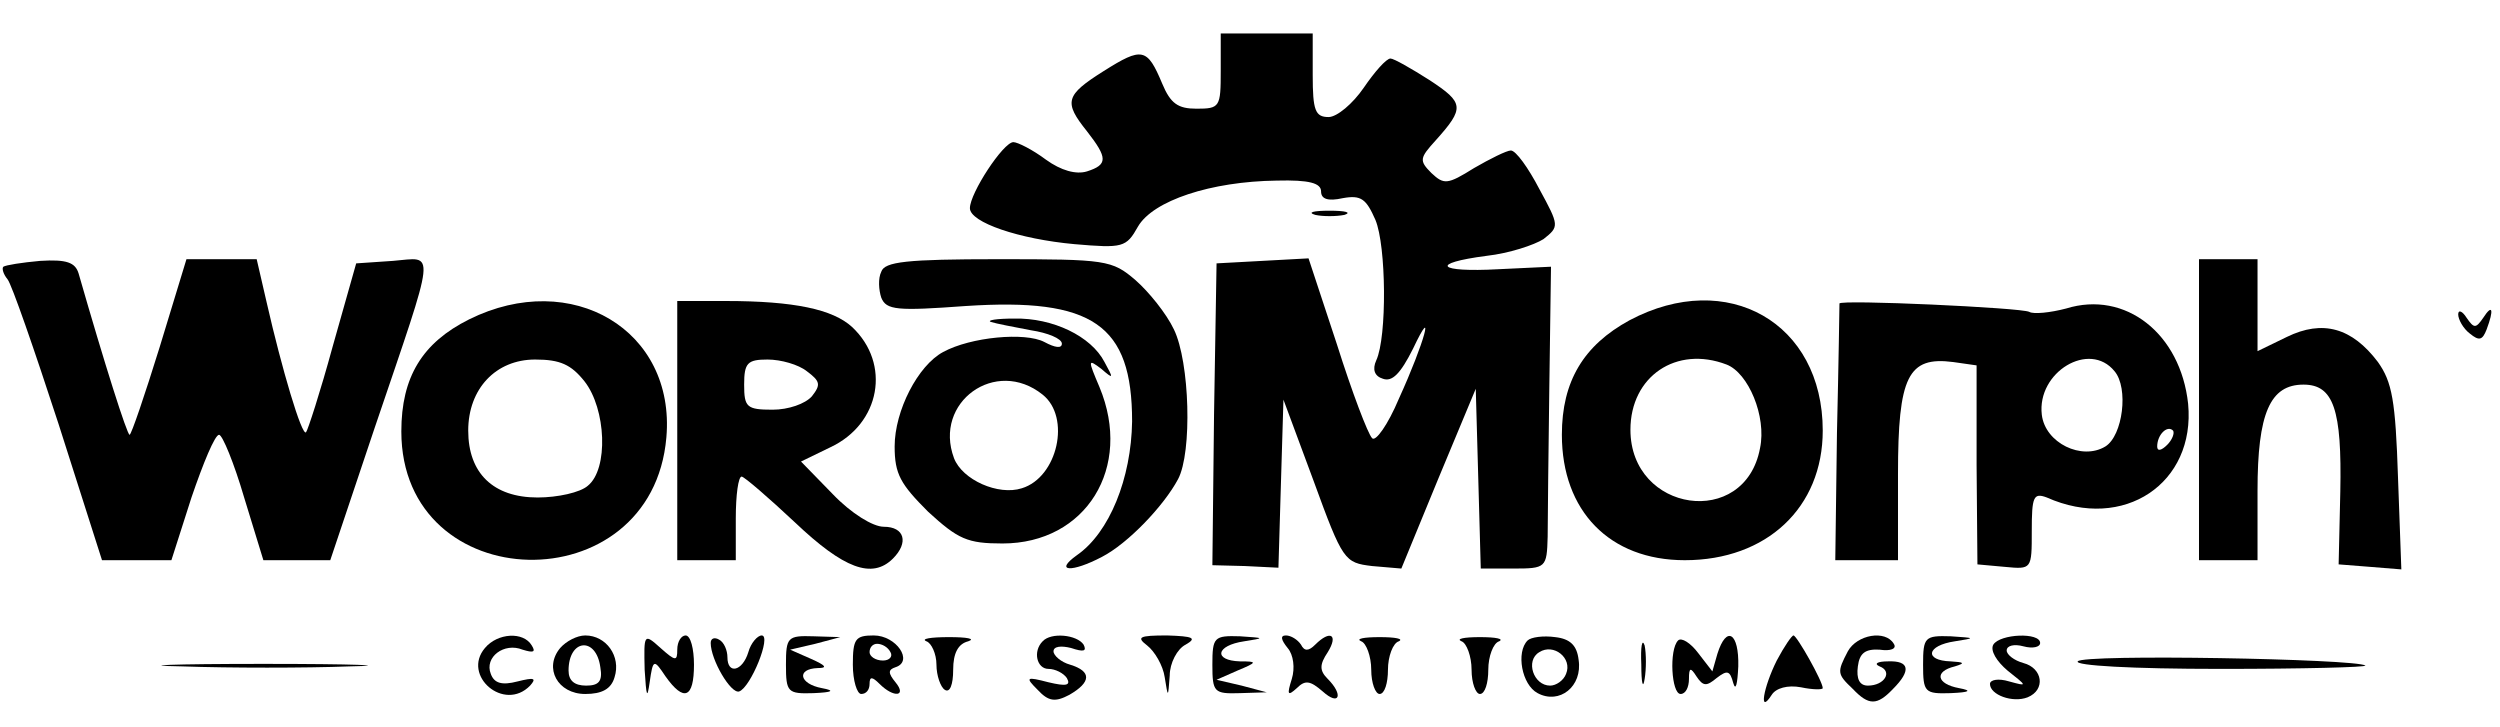 <?xml version="1.0" standalone="no"?>
<!DOCTYPE svg PUBLIC "-//W3C//DTD SVG 20010904//EN"
 "http://www.w3.org/TR/2001/REC-SVG-20010904/DTD/svg10.dtd">
<svg version="1.0" xmlns="http://www.w3.org/2000/svg"
 width="299pt" height="87pt" viewBox="0 0 299 87"
 preserveAspectRatio="xMidYMid meet">

<g transform="translate(0,87) scale(0.1,-0.1)"
fill="#000000" stroke="none">
<path d="M1460 785 c0 -43 -1 -45 -29 -45 -22 0 -31 6 -41 30 -18 43 -24 44
-70 15 -46 -29 -48 -37 -20 -72 25 -32 25 -40 0 -48 -13 -4 -31 1 -49 14 -16
12 -34 21 -39 21 -12 0 -52 -61 -52 -79 0 -17 59 -37 125 -43 58 -5 62 -4 76
21 18 31 87 54 166 55 39 1 53 -3 53 -13 0 -9 8 -12 26 -8 22 4 28 -1 39 -26
13 -31 14 -140 1 -168 -5 -11 -2 -19 8 -22 11 -4 21 6 36 36 27 57 14 8 -17
-60 -13 -31 -28 -52 -32 -47 -5 5 -24 55 -42 112 l-34 103 -55 -3 -55 -3 -3
-180 -2 -181 39 -1 40 -2 3 101 3 100 36 -97 c35 -96 37 -98 70 -102 l35 -3
44 107 45 108 3 -107 3 -108 39 0 c39 0 40 1 41 38 0 20 1 101 2 180 l2 143
-63 -3 c-73 -4 -83 7 -14 16 27 3 57 13 68 20 19 15 19 16 -5 60 -13 25 -28
46 -34 46 -5 0 -25 -10 -44 -21 -32 -20 -36 -20 -51 -6 -15 15 -14 18 5 39 35
39 34 45 -7 72 -22 14 -43 26 -47 26 -5 0 -19 -16 -32 -35 -13 -19 -32 -35
-42 -35 -16 0 -19 8 -19 50 l0 50 -55 0 -55 0 0 -45z"/>
<path d="M1573 613 c9 -2 25 -2 35 0 9 3 1 5 -18 5 -19 0 -27 -2 -17 -5z"/>
<path d="M4 551 c-2 -2 0 -9 5 -15 5 -6 32 -84 61 -173 l52 -163 41 0 42 0 24
75 c14 41 28 75 33 75 4 0 18 -34 30 -75 l23 -75 40 0 40 0 53 158 c75 221 73
204 22 200 l-44 -3 -28 -99 c-15 -55 -30 -101 -32 -103 -5 -5 -29 76 -47 155
l-12 52 -42 0 -42 0 -32 -105 c-18 -58 -34 -105 -36 -105 -3 0 -30 85 -61 193
-4 13 -14 17 -46 15 -22 -2 -41 -5 -44 -7z"/>
<path d="M1054 545 c-4 -8 -3 -22 0 -31 6 -15 19 -16 101 -10 152 10 199 -22
199 -138 -1 -68 -27 -133 -66 -160 -28 -20 -6 -21 30 -2 31 16 74 61 91 93 17
32 14 140 -5 179 -9 19 -30 45 -46 59 -28 24 -35 25 -164 25 -110 0 -136 -3
-140 -15z"/>
<path d="M2630 380 l0 -180 35 0 35 0 0 83 c0 93 15 127 55 127 36 0 46 -30
44 -128 l-2 -87 38 -3 37 -3 -4 110 c-3 92 -7 114 -24 138 -31 41 -66 51 -109
30 l-35 -17 0 55 0 55 -35 0 -35 0 0 -180z"/>
<path d="M561 488 c-56 -28 -81 -69 -81 -134 0 -200 300 -207 317 -7 11 128
-113 202 -236 141z m138 -74 c26 -33 29 -105 4 -125 -9 -8 -36 -14 -60 -14
-53 0 -83 29 -83 80 0 50 33 85 80 85 30 0 43 -6 59 -26z"/>
<path d="M810 355 l0 -155 35 0 35 0 0 50 c0 28 3 50 7 50 3 0 32 -25 64 -55
58 -55 92 -68 117 -43 19 19 14 38 -11 38 -13 0 -39 16 -61 39 l-38 39 35 17
c60 28 73 100 26 144 -23 21 -69 31 -151 31 l-58 0 0 -155z m155 71 c16 -12
17 -16 6 -30 -8 -9 -28 -16 -47 -16 -31 0 -34 3 -34 30 0 26 4 30 28 30 16 0
37 -6 47 -14z"/>
<path d="M1949 487 c-55 -30 -81 -73 -81 -137 0 -91 57 -150 147 -150 98 0
165 63 165 155 0 129 -114 194 -231 132z m116 -53 c26 -10 48 -62 40 -100 -18
-97 -155 -77 -155 22 0 64 55 101 115 78z"/>
<path d="M2200 507 c0 -1 -1 -71 -3 -155 l-2 -152 38 0 37 0 0 103 c0 117 12
141 66 134 l28 -4 0 -119 1 -119 33 -3 c32 -3 32 -3 32 43 0 41 2 46 18 40 92
-41 178 17 169 112 -9 84 -75 136 -146 114 -19 -5 -39 -7 -44 -4 -9 5 -227 15
-227 10z m329 -81 c17 -20 10 -77 -11 -90 -28 -17 -72 4 -76 38 -6 51 57 89
87 52z m63 -88 c-7 -7 -12 -8 -12 -2 0 14 12 26 19 19 2 -3 -1 -11 -7 -17z"/>
<path d="M2940 494 c0 -6 6 -17 14 -23 11 -9 15 -8 20 5 9 24 7 31 -4 14 -9
-13 -11 -13 -20 0 -5 8 -10 10 -10 4z"/>
<path d="M1185 485 c6 -2 27 -6 48 -10 20 -3 37 -10 37 -16 0 -6 -8 -5 -21 2
-23 12 -88 6 -121 -12 -30 -16 -58 -70 -58 -113 0 -33 7 -45 40 -78 36 -33 47
-38 89 -38 100 0 156 91 116 187 -14 33 -14 34 2 22 15 -13 15 -12 4 8 -16 31
-62 53 -108 52 -21 0 -33 -2 -28 -4z m62 -87 c34 -27 18 -99 -25 -112 -28 -9
-71 10 -81 36 -25 67 50 121 106 76z"/>
<path d="M580 95 c-28 -33 23 -77 54 -45 8 9 5 10 -15 5 -19 -5 -28 -2 -32 9
-8 20 16 38 38 29 13 -4 16 -3 11 5 -10 17 -41 15 -56 -3z"/>
<path d="M670 95 c-20 -24 -3 -55 30 -55 20 0 31 6 35 20 8 25 -10 50 -35 50
-10 0 -23 -7 -30 -15z m48 -23 c3 -17 -2 -22 -17 -22 -14 0 -21 6 -21 18 0 38
33 41 38 4z"/>
<path d="M771 69 c2 -32 3 -36 6 -15 4 28 5 28 19 7 22 -31 34 -26 34 14 0 19
-4 35 -10 35 -5 0 -10 -7 -10 -17 0 -14 -2 -14 -20 2 -20 18 -20 17 -19 -26z"/>
<path d="M850 101 c0 -20 24 -61 34 -58 14 5 39 67 27 67 -5 0 -13 -9 -16 -20
-7 -23 -25 -27 -25 -6 0 8 -4 18 -10 21 -5 3 -10 2 -10 -4z"/>
<path d="M940 75 c0 -33 2 -35 33 -34 23 1 26 3 10 6 -27 5 -31 23 -5 24 12 0
10 3 -8 11 l-25 11 30 7 30 8 -32 1 c-31 1 -33 -1 -33 -34z"/>
<path d="M1020 75 c0 -19 5 -35 10 -35 6 0 10 5 10 12 0 9 3 9 12 0 17 -17 33
-15 19 2 -9 11 -9 15 0 18 22 7 1 38 -26 38 -22 0 -25 -4 -25 -35z m45 15 c3
-5 -1 -10 -9 -10 -9 0 -16 5 -16 10 0 6 4 10 9 10 6 0 13 -4 16 -10z"/>
<path d="M1108 103 c6 -2 12 -15 12 -28 0 -13 5 -27 10 -30 6 -4 10 6 10 24 0
20 6 31 18 34 9 3 -1 5 -23 5 -22 0 -34 -2 -27 -5z"/>
<path d="M1247 103 c-12 -12 -7 -33 7 -33 8 0 18 -5 22 -11 5 -9 -1 -10 -22
-5 -27 7 -28 6 -13 -9 13 -14 21 -15 38 -6 26 15 27 28 1 36 -11 3 -20 11 -20
16 0 6 9 7 21 4 15 -5 19 -4 15 4 -8 12 -39 15 -49 4z"/>
<path d="M1372 98 c9 -7 19 -24 21 -38 4 -25 4 -25 6 2 0 15 9 32 19 37 14 8
9 10 -22 11 -34 0 -37 -2 -24 -12z"/>
<path d="M1450 75 c0 -33 2 -35 33 -34 l32 1 -30 8 -30 7 25 11 c24 10 24 11
3 11 -32 1 -29 19 5 24 25 4 25 4 -5 6 -31 1 -33 -1 -33 -34z"/>
<path d="M1540 95 c7 -8 9 -24 5 -37 -6 -19 -5 -21 6 -11 10 10 16 9 31 -4 20
-18 25 -4 6 15 -10 10 -10 17 0 32 13 21 3 27 -15 9 -8 -8 -13 -8 -17 0 -4 6
-12 11 -18 11 -7 0 -6 -5 2 -15z"/>
<path d="M1628 103 c6 -2 12 -18 12 -34 0 -16 5 -29 10 -29 6 0 10 13 10 29 0
16 6 32 13 34 6 3 -4 5 -23 5 -19 0 -29 -2 -22 -5z"/>
<path d="M1748 103 c6 -2 12 -18 12 -34 0 -16 5 -29 10 -29 6 0 10 13 10 29 0
16 6 32 13 34 6 3 -4 5 -23 5 -19 0 -29 -2 -22 -5z"/>
<path d="M1827 104 c-14 -14 -7 -53 12 -63 26 -14 54 8 49 40 -2 17 -10 25
-28 27 -14 2 -29 0 -33 -4z m46 -40 c-3 -8 -12 -14 -19 -14 -20 0 -30 30 -13
40 17 11 40 -7 32 -26z"/>
<path d="M1963 75 c0 -22 2 -30 4 -17 2 12 2 30 0 40 -3 9 -5 -1 -4 -23z"/>
<path d="M2007 104 c-11 -11 -8 -64 3 -64 6 0 10 8 10 18 0 14 2 14 9 3 8 -12
12 -12 24 -2 13 10 16 9 20 -6 3 -10 5 -1 6 20 1 40 -14 50 -25 15 l-6 -21
-17 22 c-9 12 -20 19 -24 15z"/>
<path d="M2125 80 c-16 -32 -22 -66 -6 -41 5 8 19 12 35 9 14 -3 26 -3 26 -1
0 8 -31 63 -35 63 -2 0 -11 -13 -20 -30z"/>
<path d="M2210 91 c-13 -25 -13 -27 6 -45 19 -20 29 -20 48 0 22 22 20 34 -6
33 -13 0 -17 -3 -10 -6 16 -6 6 -23 -14 -23 -10 0 -14 8 -12 23 2 16 9 21 26
20 13 -2 21 1 17 7 -10 17 -44 11 -55 -9z"/>
<path d="M2300 75 c0 -33 2 -35 33 -34 23 1 26 3 10 6 -27 5 -30 20 -5 26 13
4 11 5 -5 6 -32 1 -29 19 5 24 25 4 25 4 -5 6 -31 1 -33 -1 -33 -34z"/>
<path d="M2384 99 c-4 -7 4 -20 17 -31 24 -19 24 -19 2 -13 -13 4 -23 2 -23
-3 0 -13 27 -23 45 -16 22 9 18 35 -5 41 -11 3 -20 10 -20 15 0 6 9 8 20 5 11
-3 20 -1 20 4 0 13 -48 11 -56 -2z"/>
<path d="M2485 79 c-4 -5 64 -9 171 -9 98 0 175 2 173 4 -10 8 -339 14 -344 5z"/>
<path d="M218 73 c57 -2 147 -2 200 0 53 1 7 3 -103 3 -110 0 -154 -2 -97 -3z"/>
</g>
</svg>
